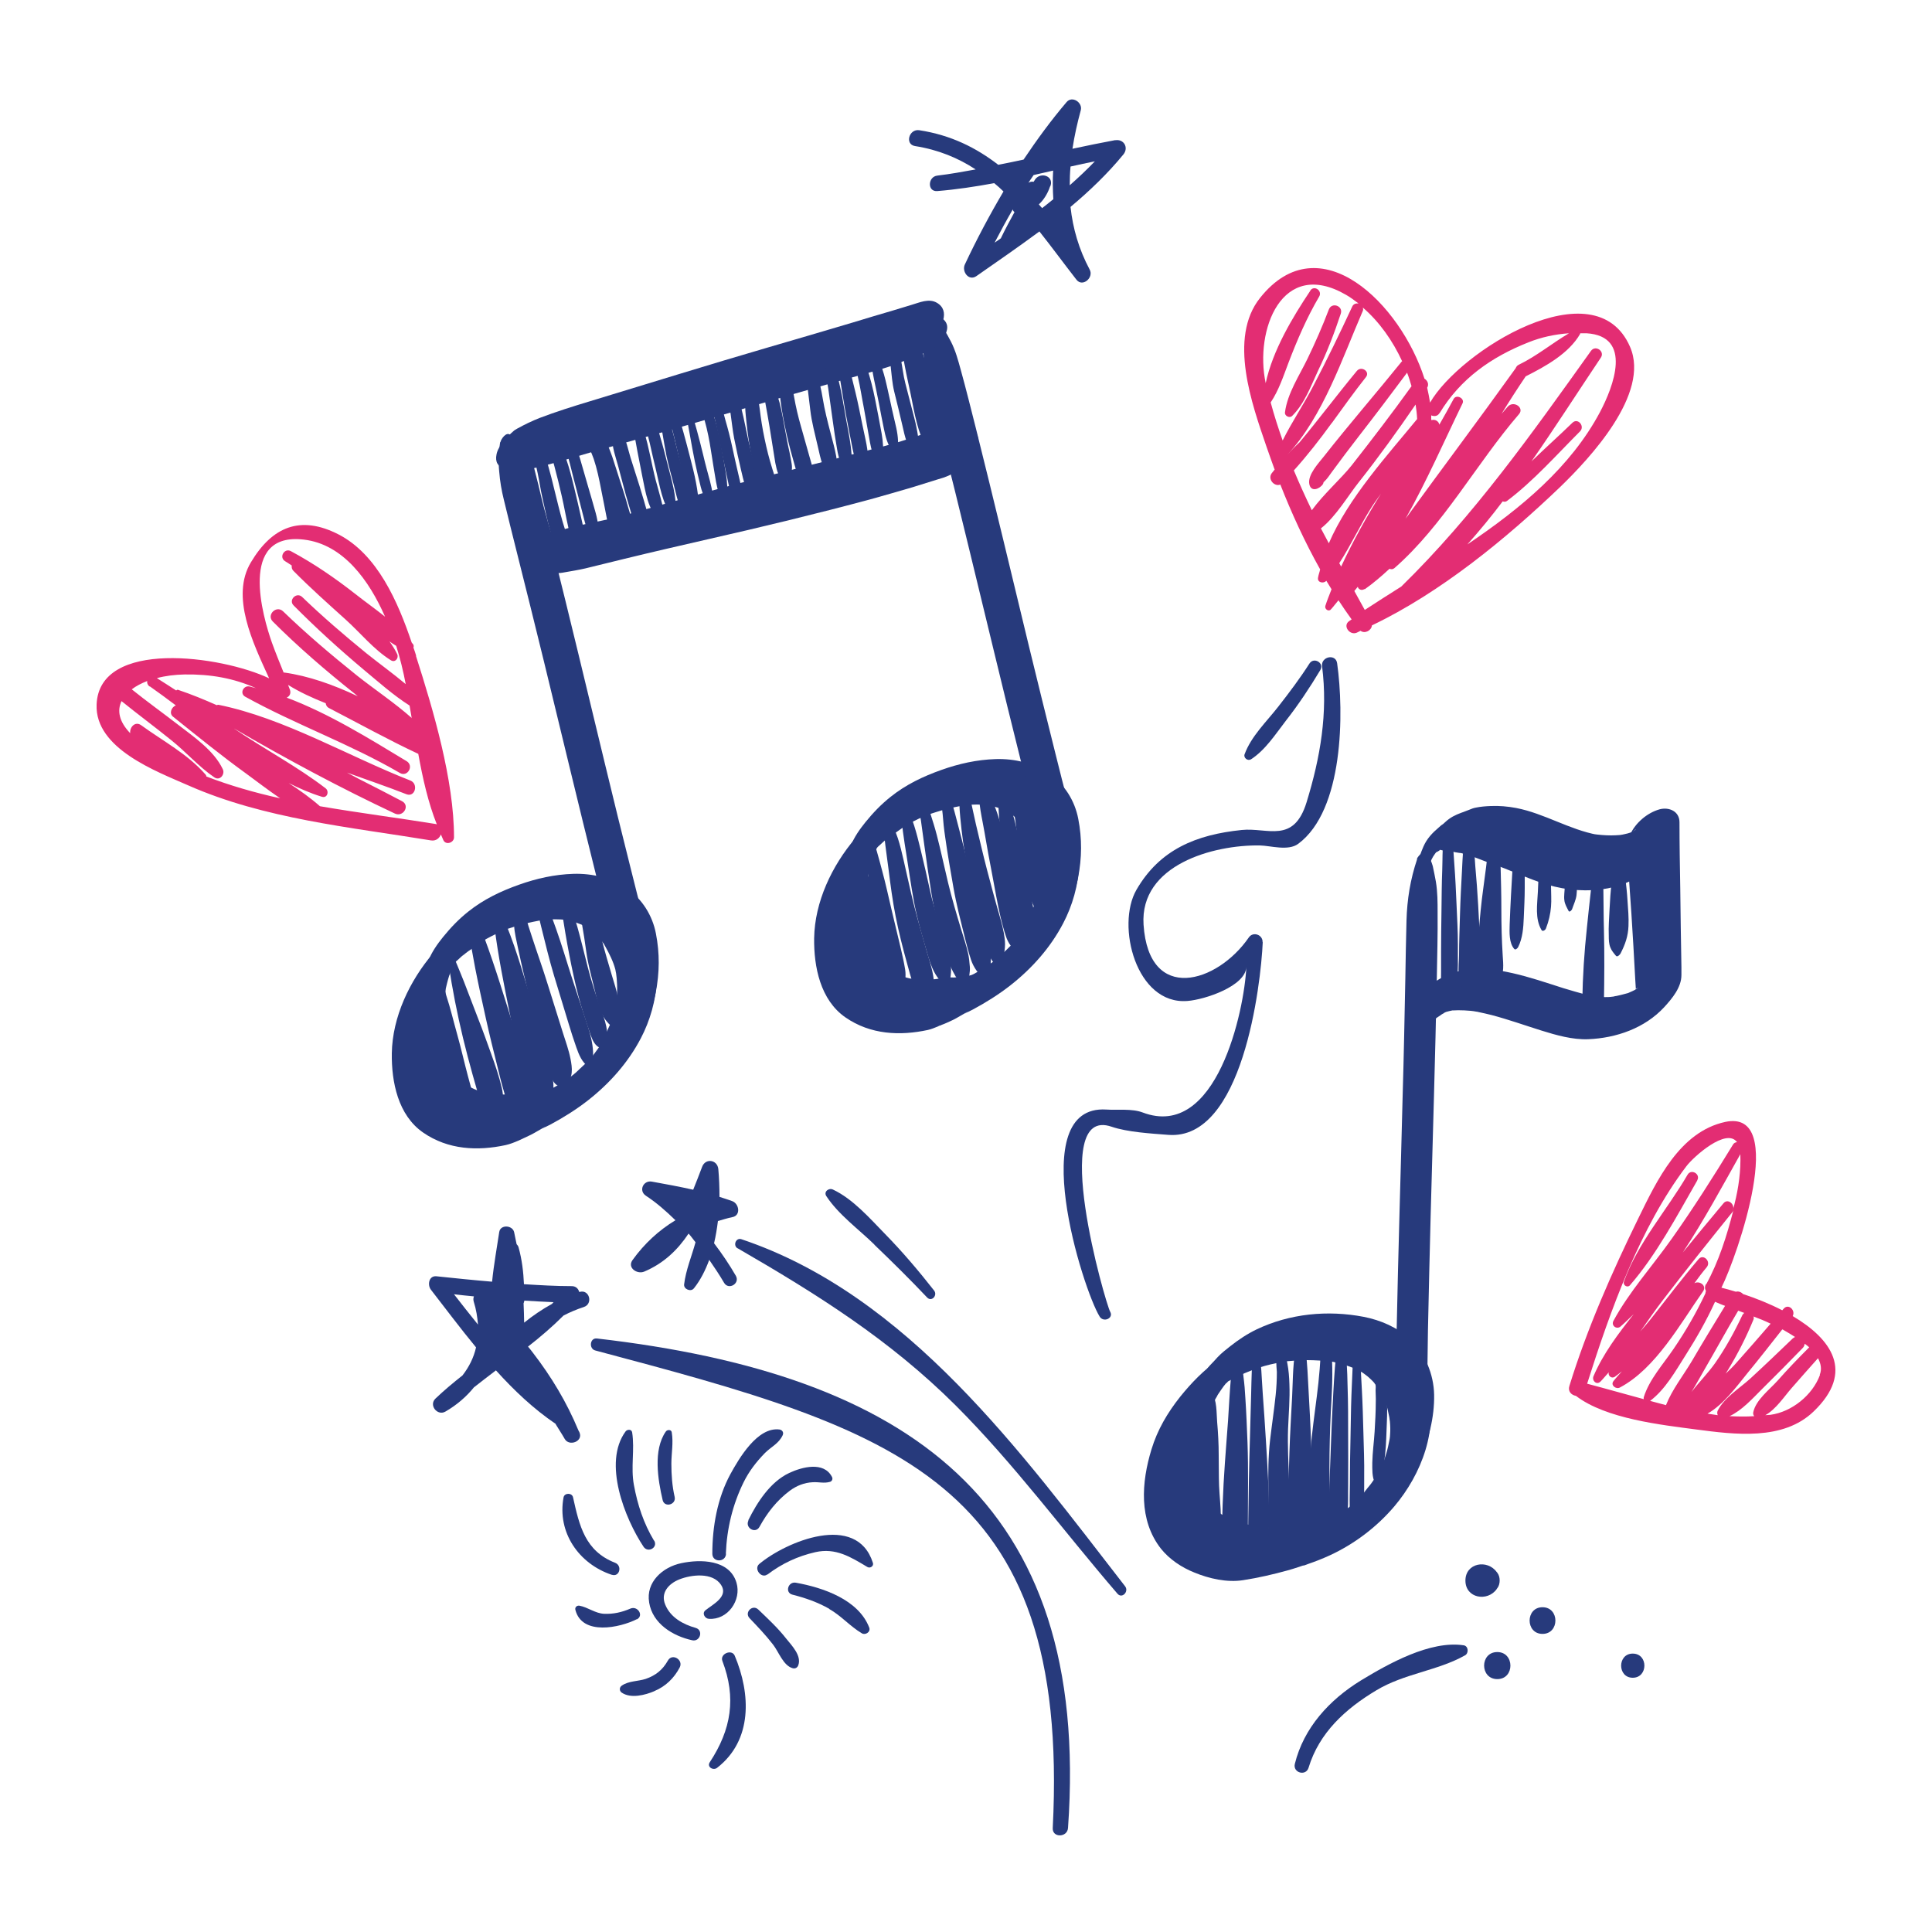 <?xml version="1.0" encoding="UTF-8"?>
<svg id="ICONS" xmlns="http://www.w3.org/2000/svg" viewBox="0 0 100 100">
  <defs>
    <style>
      .cls-1, .cls-2 {
        fill-rule: evenodd;
      }

      .cls-1, .cls-2, .cls-3 {
        stroke-width: 0px;
      }

      .cls-1, .cls-3 {
        fill: #273a7c;
      }

      .cls-2 {
        fill: #e32d73;
      }
    </style>
  </defs>
  <g>
    <path class="cls-3" d="m67.5,68.97c-.38.04-.77.02-1.14.08s-.74.15-1.1.27c-.79.25-1.51.59-2.19,1.06-.76.53-1.4,1.19-1.98,1.91-.66.83-1.18,1.71-1.49,2.73-.52,1.7-.67,3.66.49,5.14.44.55,1.07.97,1.72,1.23.77.32,1.7.53,2.53.4.78-.12,1.56-.3,2.32-.51.17-.05.35-.1.52-.16.05-.02.1-.03.15-.05l.12-.04c.16-.06.16-.06,0,0,.03.02.22-.07.26-.08.38-.13.76-.28,1.13-.45,1.27-.59,2.42-1.46,3.33-2.53,1.39-1.64,2.36-4.07,1.65-6.21-.3-.9-.83-1.71-1.63-2.25-1.02-.69-2.28-1.2-3.54-1.02-.21.03-.39.08-.58.17-.03.01-.31.14-.18.09-.12.05-.24.08-.36.13-.08.03-.39.31-.18.37.17.05.29.1.44.2.2.12.47.14.7.17.38.05.77.08,1.15.13.56.08,1.25.27,1.73.61.94.66,1.46,1.64,1.52,2.69.02.28,0,.56-.02.84,0,.07-.02.14-.02.21.02-.15-.01.07-.02.11-.03.16-.06.32-.1.47-.04.14-.08.29-.12.43-.01.05-.1.28-.03.09-.03.08-.06.16-.09.23-.06.14-.12.28-.19.42-.03.06-.07.13-.1.19-.03.05-.1.2,0-.01-.02.04-.05.08-.07.12-.18.29-.38.56-.6.83-.02.03-.04.05-.06.08-.13.16,0-.04.03-.04-.02,0-.13.15-.15.17-.12.13-.24.26-.37.38-.06.06-.12.12-.19.17-.01.01-.12.09-.12.1,0,0,.21-.17.08-.07-.15.12-.3.24-.45.35-.14.1-.29.2-.44.29-.21.14.17-.09-.06.03-.08.04-.16.09-.24.13-.19.1-.39.2-.59.28-.1.04-.22.07-.31.12.01,0,.22-.08.07-.03-.05.02-.11.04-.16.05-.22.07-.44.14-.66.19-.11.03-.23.04-.34.06-.02,0-.1,0-.12.02.14-.02.16-.02.06,0-.03,0-.06,0-.09,0-.23.02-.47.04-.7.04-.05,0-.1,0-.15-.01-.23-.01.16.03-.02,0-.1-.02-.2-.04-.3-.05-.04,0-.08-.01-.12-.02.15.03.19.03.11.02-.21-.05-.42-.1-.63-.16-.3-.09-.65-.09-.96-.15l.29.05c-.65-.11-1.27-.32-1.83-.67l.23.15c-.41-.27-.76-.61-1.03-1.02l.15.24c-.23-.38-.38-.8-.46-1.24l.05.29c-.06-.36-.07-.71-.05-1.07,0-.1.02-.2.03-.3,0,.02-.05.31-.01.1,0-.04.01-.08.02-.12.04-.22.09-.45.14-.67.1-.38.21-.76.33-1.12.05-.15.09-.29.13-.44.02-.08.05-.16.07-.24.1-.3-.09.22,0-.03.06-.15.13-.29.2-.43.04-.07.09-.14.12-.22,0,.01-.16.26-.06.1.03-.05.06-.09.09-.14.09-.13.18-.27.27-.39.05-.07.11-.13.16-.2.06-.07.11-.06-.06.07.03-.03.06-.07.09-.1.12-.13.24-.25.36-.37.06-.06.13-.12.19-.18.02-.02.05-.04.07-.06.08-.07-.13.11,0,0,.29-.23.58-.45.88-.65.32-.21.71-.4,1.08-.58.44-.2.85-.42,1.31-.56.06-.02.21-.22.08-.21Z"/>
    <path class="cls-3" d="m60.93,74.58c.17-.21.34-.42.51-.63s.3-.49.46-.72c.13-.2.28-.39.42-.57.03-.03.13-.17.03-.04.06-.08.13-.15.19-.23,0,0,.16-.19.07-.09-.07.09.08-.09.1-.11.15-.17.32-.33.49-.49.01-.01.1-.1.11-.1-.06-.03-.12.14-.02.04.14-.15-.17.09.01,0,.06-.03.11-.06.17-.09.14-.07.28-.15.41-.23-.31.18.03,0,.1-.04.19-.1.39-.19.58-.26.04-.02.08-.03.12-.05-.37.17-.03.01.03-.01.13-.05.26-.1.38-.15.3-.12-.24.08.07-.02.1-.03.2-.06.3-.09.38-.11.76-.17,1.14-.25-.35.07.02,0,.1,0,.09,0,.17-.02.26-.02.22-.02.45-.03.67-.03.45,0,.89.03,1.33.08.08.01.19-.02-.01,0,.04,0,.1.02.13.03.11.02.22.05.33.08.2.06.4.12.6.2s.38.18.56.28c-.17-.1,0,0,.07.06.11.08.21.16.3.25.15.14.28.29.4.45.03.04.05.08.08.11-.12-.17-.02-.04,0,0,.07.12.13.24.19.37.09.21.17.44.22.67.03.13.05.25.08.38.01.05.02.18,0-.02,0,.08.02.15.03.23.02.23.03.46.01.69,0,.07-.01.13-.02.2-.01.16.05-.24,0,.01-.03.13-.05.26-.08.39-.05.23-.12.46-.2.69-.08.26.1-.22-.01.03-.02.05-.04.1-.06.15-.05.12-.11.24-.17.36-.02.03-.2.32-.19.34-.02-.04.14-.22.04-.07-.04.05-.07.11-.1.16-.06.09-.13.18-.19.27-.04.05-.08.1-.11.14-.06.08-.03.04.1-.12-.05.06-.11.13-.16.19-.11.13-.2.26-.3.39,0,0-.08.12-.1.13l.09-.1s-.08.08-.12.12c-.08.08-.16.16-.25.23,0,0-.22.19-.08.07.13-.1-.1.08-.12.1-.21.17-.43.33-.66.47.03-.02.17-.1,0,0-.06.04-.12.07-.19.1-.14.07-.28.15-.42.21-.23.11-.46.21-.7.31-.16.07-.05.02-.02,0-.07.02-.13.05-.2.07-.15.05-.29.1-.44.14-.24.07-.49.13-.73.18-.31.06-.66.08-.96.21s-.61.39-.79.67c-.16.25-.16.59.07.79.25.22.75.09,1.05.03.26-.05.52-.1.77-.17.58-.15,1.15-.36,1.69-.6s1.08-.56,1.6-.89c.21-.13.42-.28.63-.43.1-.08.2-.15.3-.24.11-.09.22-.18.32-.27l.06-.06c.1-.08.09-.08-.04.03.06-.08.18-.14.25-.2.17-.14.34-.28.49-.44.22-.25.44-.5.63-.77.33-.47.62-.97.85-1.5.47-1.06.77-2.22.75-3.39-.02-1.06-.47-2.15-1.25-2.88-.66-.61-1.52-.98-2.39-1.15-1.87-.36-3.83-.17-5.55.65-.48.23-.93.53-1.35.86-.23.18-.46.36-.66.57-.07.08-.14.15-.21.23-.12.13-.29.28-.37.44.02-.03.14-.15.02-.04-.04.04-.08.09-.12.13-.07.08-.15.16-.22.24-.2.23-.39.46-.56.7-.31.44-.54.93-.72,1.44-.08.23-.17.46-.16.71.01.19.02.35.09.53.03.07.12,0,.15-.04h0Z"/>
    <path class="cls-3" d="m73.35,44.47c-.35,1.04-.52,2.08-.55,3.18-.03.99-.04,1.99-.06,2.98-.04,2.04-.08,4.08-.14,6.12-.1,4.04-.23,8.08-.31,12.13-.02,1.08-.04,2.17-.05,3.25,0,.52-.05,1.06,0,1.57.01.14.03.31.08.44.04.1.11.19.17.28.11.19.21.38.32.56s.38-.02.43-.16c.08-.22.17-.45.25-.67.1-.28.25-.56.3-.85.09-.5.07-1.01.08-1.51.01-.97.03-1.94.04-2.91.04-1.98.09-3.96.14-5.95.11-4.11.24-8.22.32-12.33.02-1.12.05-2.24.04-3.36,0-.54,0-1.07-.09-1.61-.05-.27-.1-.53-.16-.8-.06-.23-.17-.43-.27-.64-.14-.28-.49.11-.55.26h0Z"/>
    <path class="cls-3" d="m73.61,45.93c.11-.25.19-.48.26-.74.06-.24.12-.48.23-.71.05-.1.1-.19.17-.28-.02.02.11-.14.08-.11-.03.04-.04.03.03,0-.14.09.11-.06.11-.06.12-.09-.07-.02.07-.05-.07.01-.04,0,.02,0-.03,0-.18-.03-.07,0,.14.03.26.07.41.07.03,0,.14.01.16,0,.07-.04-.15-.05,0,0,.16.05.32.08.48.1.18.02-.02-.01-.04-.01.08,0,.16.03.23.05.48.12.93.33,1.39.49,1,.33,1.94.81,2.95,1.11s2.07.38,3.13.19c.69-.13,1.35-.42,1.94-.81.83-.54,1.38-1.34,1.71-2.25-.89.33-1.79.66-2.68.98.19,2.26.33,4.53.45,6.79.02.33.04.65.06.98l.14-.57c.2-.34.05-.1,0-.03l-.05.06c-.09.12-.06.08.09-.11-.05.03-.09.1-.13.14-.12.11-.18.06.08-.06-.06.03-.13.09-.18.13-.22.17.28-.14.03-.02-.14.07-.27.13-.41.19-.25.11.26-.07,0,0-.05.01-.1.03-.15.04-.15.04-.3.08-.45.11-.05,0-.1.02-.15.03-.05,0-.3.07-.04,0-.13.03-.27.03-.4.03-.17,0-.34-.01-.51-.03-.04,0-.11,0-.15-.02.16.08.15.03.05,0-.11-.02-.22-.05-.33-.07-.41-.1-.81-.22-1.21-.34-.88-.28-1.75-.58-2.64-.78s-1.87-.34-2.79-.1c-.65.16-1.28.5-1.74.99-.29.31-.6.71-.7,1.14-.04.16-.04.34.01.5.02.08.11.18.13.22v-.18c-.03.1-.05.2-.06.3-.08.47.52.15.62-.08.05-.11.1-.21.16-.32l-.24.28s0-.02.03-.03c.07-.01.27-.15.28-.16-.4.24.26-.16.2-.11.06-.05.12-.1.19-.15.06-.04.37-.24.14-.11-.26.16.23-.12.34-.21-.32.25-.15.09-.02.03.24-.12-.26.07,0,0,.11-.03.22-.06.33-.08.24-.05-.22,0,.04,0,.09,0,.17-.01.26-.01.22,0,.43.01.65.03.09.01.19.02.28.04.2.03-.2-.04,0,0,.04,0,.08.01.11.02.23.05.47.1.7.16.87.23,1.71.53,2.57.8.77.24,1.61.48,2.42.45,1.46-.06,2.93-.57,3.94-1.66.41-.45.89-1.02.89-1.66,0-.14,0-.28,0-.42-.03-1.36-.04-2.71-.06-4.07-.02-1.14-.04-2.28-.04-3.42,0-.57-.54-.8-1.03-.67-.64.18-1.25.7-1.52,1.3-.02.04-.04.08-.06.12-.08.14-.04.08.11-.18-.02.04-.05.07-.07.1-.11.13-.05.07.17-.2-.03.03-.06.06-.09.09-.13.12-.06.06.2-.17-.07.05-.14.1-.21.15.4-.31.23-.13.08-.06-.06.03-.12.05-.18.08-.22.1.39-.13.04-.02-.08.03-.17.05-.26.07s-.17.04-.26.05c-.34.06.23-.02,0,0-.15.01-.3.02-.45.02-.33,0-.67-.03-1-.08l.29.05c-1.47-.27-2.76-1.11-4.22-1.39-.43-.08-.87-.12-1.32-.1-.25.01-.51.03-.75.08-.13.02-.25.07-.37.12-.07.03-.14.05-.21.08-.13.05-.02.01.04-.01-.3.1-.6.21-.86.4-.13.09-.24.21-.36.31-.08.07.05-.05.05-.05-.08.05-.15.12-.22.18-.33.28-.61.57-.79.98-.29.66-.5,1.47-.41,2.19.03.2.28.02.32-.08h0Z"/>
    <path class="cls-3" d="m74.85,42.92c-.23.65-.17,1.44-.2,2.11-.03.71-.03,1.43-.04,2.14s-.02,1.38-.02,2.08c0,.35,0,.7,0,1.05,0,.17-.01.34.01.51.03.19.08.25.18.4.12.18.43-.13.47-.23.08-.18.15-.33.18-.52.03-.17.02-.35.03-.52,0-.35,0-.7,0-1.05,0-.69-.04-1.39-.07-2.08s-.06-1.35-.11-2.02c-.02-.34-.05-.68-.07-1.02-.02-.3-.02-.67-.17-.94-.05-.1-.17.04-.19.09h0Z"/>
    <path class="cls-3" d="m75.89,42.93c-.17.71-.18,1.44-.22,2.17s-.08,1.47-.1,2.2-.05,1.42-.05,2.14c0,.56-.18,1.52.41,1.85.1.05.24-.07.29-.14.22-.33.33-.67.38-1.06.05-.37.01-.75,0-1.12-.01-.71-.05-1.41-.09-2.12s-.09-1.35-.15-2.03-.04-1.36-.25-2c-.04-.12-.21.05-.22.11h0Z"/>
    <path class="cls-3" d="m77.19,42.77c-.11.31-.11.66-.14.99-.04.37-.09.75-.13,1.12-.09.74-.21,1.49-.28,2.23s-.14,1.43-.14,2.14c0,.36.01.72.04,1.07.01.18.04.35.09.52.08.23.16.31.39.35l-.18-.07c.35.26.62-.04.79-.35.23-.42.18-.85.15-1.31-.05-.79-.07-1.58-.07-2.37s-.02-1.52-.04-2.28c-.01-.39-.05-.78-.08-1.16-.03-.28-.03-.74-.2-.98-.06-.08-.19.05-.21.1h0Z"/>
    <path class="cls-3" d="m78.5,43.18c-.17.48-.17,1.05-.2,1.56s-.06,1.05-.09,1.57-.05,1.04-.07,1.55c-.01.39-.04.95.24,1.26.06.07.18-.05.2-.1.23-.46.27-1,.29-1.51s.05-1.03.05-1.55,0-1.02,0-1.53c0-.42.01-.99-.21-1.36-.06-.1-.19.04-.21.1h0Z"/>
    <path class="cls-3" d="m79.86,43.96c-.21.71-.23,1.46-.26,2.2-.03.65-.16,1.39.19,1.98.06.1.21-.01.23-.09.14-.36.23-.74.26-1.12.03-.35,0-.71,0-1.07,0-.66.04-1.39-.2-2.02-.05-.12-.21.05-.22.11h0Z"/>
    <path class="cls-3" d="m81.18,44.47c-.14.19-.14.47-.15.7-.02.24-.03.48-.04.73,0,.22-.05.47-.02.69.02.21.13.38.22.56.05.09.16-.04.18-.09.08-.24.2-.48.23-.73s.02-.49.01-.74c0-.23,0-.45-.03-.67-.01-.11-.02-.22-.06-.32-.03-.08-.06-.2-.16-.22-.07-.02-.15.04-.19.09h0Z"/>
    <path class="cls-3" d="m82.66,44.15c-.28,1.26-.38,2.56-.52,3.85s-.22,2.54-.24,3.81c0,.37-.18,1.44.4,1.49.23.02.42-.24.51-.42.16-.33.2-.66.21-1.02.02-1.23.03-2.48,0-3.71-.04-1.35.01-2.73-.14-4.07-.02-.13-.19,0-.21.08h0Z"/>
    <path class="cls-3" d="m83.63,44.28c-.18.92-.28,1.85-.32,2.79-.02.45-.06.9-.04,1.35,0,.21,0,.44.09.64.06.15.17.28.28.41.07.09.21-.06.24-.12.24-.47.39-.89.41-1.42.02-.43-.02-.87-.05-1.31-.05-.83-.17-1.66-.36-2.46-.03-.13-.23.06-.25.12h0Z"/>
    <path class="cls-3" d="m62.45,72.17c-.22.51-.27,1.08-.37,1.62s-.2,1.1-.29,1.66c-.17,1.11-.26,2.25-.17,3.38.04.5.17,1.28.86,1.12.23-.05.37-.26.47-.43.19-.31.24-.66.24-1.01,0-.53-.07-1.08-.09-1.61s-.01-1.06-.02-1.58c0-.57-.03-1.14-.08-1.71-.04-.48,0-1.14-.29-1.54-.07-.09-.22.07-.25.12h0Z"/>
    <path class="cls-3" d="m63.87,70.34c-.13.3-.14.67-.16,1-.03.37-.06.74-.08,1.11-.04.73-.09,1.46-.15,2.19-.11,1.44-.21,2.88-.22,4.33,0,.39-.19,1.78.45,1.79.41.01.65-.43.76-.76.13-.37.12-.75.12-1.14,0-1.4.03-2.81-.02-4.21-.03-.76-.06-1.52-.11-2.28-.02-.38-.05-.75-.1-1.13-.04-.3-.04-.79-.24-1.02-.07-.08-.21.05-.24.12h0Z"/>
    <path class="cls-3" d="m64.89,69.88c-.11.73-.11,1.49-.13,2.23s-.04,1.48-.06,2.21c-.05,1.48-.07,2.96-.09,4.45,0,.35-.02.71.02,1.05.02.23.13.66.42.65.21,0,.38-.27.44-.46.07-.19.13-.37.16-.57.03-.22.03-.44.04-.66,0-1.42-.08-2.85-.17-4.27-.05-.79-.1-1.58-.16-2.37s-.06-1.61-.23-2.38c-.03-.12-.23.05-.24.11h0Z"/>
    <path class="cls-3" d="m66.05,69.92c.03.18,0,.4.01.59,0,.17.02.33.03.5,0,.4-.02.79-.06,1.18-.08.78-.2,1.56-.29,2.34-.1.86-.1,1.73-.09,2.6,0,.53,0,1.06,0,1.59,0,.38-.06,1.12.38,1.27.16.06.33-.09.41-.2.35-.46.36-1.06.34-1.62-.02-.52-.04-1.05-.06-1.57-.03-.88-.08-1.76-.05-2.64.03-.77.1-1.55.07-2.32-.01-.36-.04-.73-.11-1.09-.03-.16-.06-.31-.13-.46s-.17-.23-.25-.35c-.06-.1-.22.1-.2.17h0Z"/>
    <path class="cls-3" d="m67.34,69.57s.02-.05.04-.06l-.23-.04c-.25.9-.22,1.9-.27,2.83s-.11,1.92-.14,2.89-.06,1.87-.06,2.8v1.39c-.01.23,0,.45.03.67.04.24.17.34.39.42.15.06.33-.09.41-.2.17-.23.34-.46.38-.76.03-.23.05-.46.04-.69v-1.38c-.01-.93-.04-1.86-.07-2.79s-.08-1.8-.13-2.7c-.03-.45-.04-.9-.08-1.35s-.04-.87-.19-1.27c-.05-.12-.22,0-.26.06-.05.08-.07.15-.08.24,0,.15.2,0,.23-.06h0Z"/>
    <path class="cls-3" d="m68.39,68.78c-.05.46-.02.92-.04,1.38s-.06.95-.11,1.42c-.1.92-.24,1.84-.34,2.77s-.15,1.87-.16,2.81c0,.51-.01,1.03,0,1.54,0,.23.02.48.07.71.06.25.13.37.39.43.09.02.17-.05.23-.11.21-.25.32-.48.38-.8.04-.25.05-.51.05-.77,0-.51-.03-1.02-.04-1.52-.02-.93,0-1.87.03-2.8s.11-1.8.11-2.7c0-.45-.01-.9-.06-1.34-.04-.39-.08-.82-.27-1.17-.07-.13-.24.07-.25.15h0Z"/>
    <path class="cls-3" d="m69.25,69.53c-.15.85-.19,1.71-.24,2.58s-.09,1.75-.12,2.63-.07,1.76-.09,2.64c0,.42-.03.84-.01,1.26s.06.75.35,1.04c.08.08.22-.06.26-.13.23-.45.33-.88.36-1.39.03-.42.01-.84.02-1.26.01-.87,0-1.73,0-2.6s0-1.7-.03-2.56c-.02-.79-.03-1.59-.2-2.37-.04-.16-.3.07-.31.15h0Z"/>
    <path class="cls-3" d="m70.14,69.99c-.14.31-.12.71-.14,1.04-.02.39-.03.79-.05,1.18-.03.76-.03,1.53-.05,2.29s-.03,1.52-.03,2.28c0,.38-.02.77-.01,1.15,0,.32.04.61.25.86.06.07.18-.05.2-.1.36-.71.29-1.5.3-2.27s-.02-1.5-.04-2.25-.04-1.49-.08-2.23c-.02-.38-.04-.75-.06-1.13-.01-.27.02-.69-.14-.91-.04-.06-.14.04-.15.07h0Z"/>
    <path class="cls-3" d="m71.17,71.62c.06.09.03.24.03.35,0,.2.02.39.01.59,0,.51-.03,1.03-.06,1.54s-.11,1.07-.12,1.61c0,.31-.02.76.14,1.04.06.1.2-.01.22-.08.35-.93.35-1.98.39-2.96.02-.52.04-1.04-.02-1.55-.04-.3-.08-.62-.39-.74-.08-.03-.27.12-.21.21h0Z"/>
  </g>
  <g>
    <path class="cls-3" d="m26.45,46.71c-.38.15-.78.24-1.14.42s-.71.37-1.05.59c-.7.45-1.31.99-1.85,1.63-1.21,1.42-2.1,3.29-2.13,5.17-.02,1.48.32,3.2,1.62,4.1s2.83.96,4.27.65c.44-.1.89-.34,1.3-.53.24-.12.47-.27.71-.4.18-.1-.1.07-.1.07.02,0,.09-.05.12-.06.1-.05.2-.1.3-.15.67-.36,1.34-.78,1.94-1.25,1.12-.88,2.07-1.95,2.73-3.21.95-1.81,1.24-4.27.06-6.04-.52-.77-1.24-1.37-2.13-1.67-1.14-.38-2.51-.49-3.66-.03-.39.16-.7.43-1.05.67-.08.05-.25.34-.04.33.08,0,.18-.01.26,0,.09.02.17.06.26.07.23.03.48-.04.72-.07.2-.03.4-.07.59-.11.22-.03.34-.05.54-.07.68-.06,1.27-.04,1.9.23.51.21.92.51,1.3.95.18.21.28.39.41.66s.21.54.27.83c.02.07.03.14.04.21-.02-.1.01.08.01.11.02.15.04.3.05.45.02.31.02.63-.01.94,0,.04,0,.08-.01.11,0,.09.02-.14,0,0-.01.08-.02.15-.04.23-.03.17-.07.34-.12.51-.02.07-.04.14-.07.21-.01.04-.03.08-.04.12,0,.01-.06.17-.02.05s-.01.03-.02.05c-.02.04-.03.08-.05.12-.03.09-.07.17-.11.25-.07.15-.14.31-.22.46-.04.08-.08.15-.12.23-.02.05-.05.09-.08.14-.08.15.11-.18.01-.02-.2.31-.41.62-.65.91-.04.05-.13.13.07-.08-.03.03-.06.07-.09.1-.06.07-.12.14-.19.2-.14.14-.28.28-.42.41-.04.04-.09.07-.13.11,0,0,.22-.18.08-.07-.07.06-.15.12-.22.18-.17.13-.35.26-.53.37-.08.05-.43.23-.12.08-.1.05-.19.11-.29.16-.21.11-.43.19-.64.28-.2.08.19-.06.05-.02-.07.02-.14.05-.2.07-.09.03-.28.04-.35.1,0,0,.26-.03.1-.01-.11.01-.22.02-.33.04.21-.03.22-.03.03,0-.46.06.22-.02-.02,0-.05,0-.11.01-.16.02-.32.03-.62,0-.93.06-.11.02-.22.04-.33.06-.16.03.35-.04.12-.02-.06,0-.12.01-.18.02-.45.04-.91.03-1.36-.05l.29.05c-.45-.08-.88-.24-1.27-.48l.23.15c-.37-.24-.68-.56-.92-.94l.15.23c-.28-.45-.44-.94-.53-1.45l.05.29c-.11-.66-.09-1.33-.07-2,0-.3.01-.6.02-.9,0-.06,0-.12,0-.19,0-.05,0-.28,0-.11.01.16,0-.03.02-.09.02-.08.04-.17.06-.25.03-.13.07-.26.11-.39.02-.05.06-.13.06-.18,0,0-.08.19-.03.09.02-.04.03-.08.05-.12.1-.25.22-.54.38-.77-.09.12-.04.07.02-.02.04-.06.08-.13.13-.19.09-.13.18-.25.28-.37.02-.02.13-.17.08-.1s.12-.14.13-.15c.01-.01.2-.23.12-.14.05-.06.11-.12.17-.18.24-.25.5-.48.77-.69.34-.27.64-.55,1.01-.77.09-.05.16-.25,0-.18Z"/>
    <path class="cls-3" d="m21.65,53.49c.49-.93.77-1.94,1.27-2.86.03-.06.06-.11.1-.17.07-.13-.11.16.03-.04.06-.09.11-.17.17-.26.09-.14,0-.02-.02.01.03-.04.07-.07.1-.11.1-.1.2-.19.29-.28.15-.14-.36.31.02-.02.08-.07.15-.13.22-.2s.15-.13.22-.19c-.3.28-.03.03.05-.03.09-.07.18-.14.28-.2.16-.11.32-.23.48-.34.08-.06.17-.11.26-.17.04-.02.08-.05.12-.07.12-.08-.32.18-.07.04.35-.19.71-.37,1.09-.52.05-.02.11-.04.17-.06-.02,0-.3.1-.1.04.09-.03.18-.06.28-.09.22-.07.45-.14.68-.19.21-.05.41-.09.62-.13.06-.01.12-.02.18-.03.15-.02-.21.02-.06,0,.12-.01.24-.02.37-.03.21-.01.41-.01.62,0,.11,0,.21.02.32.03.08,0,.19-.02,0,0,.06,0,.15.03.21.05.18.05.36.11.53.18.11.05.21.1.32.16.04.02.14.1-.02-.01.06.04.12.08.18.13.17.13.32.27.46.43.07.08.14.17.21.26.03.04.06.08.08.12-.09-.13-.02-.02.02.05.21.38.41.77.52,1.19.02.07.05.32.03.13.01.11.03.22.04.33.02.24.03.47.02.71,0,.1,0,.2-.02.3,0,.05,0,.1-.01.15.02-.22,0-.05,0,0-.04.23-.09.46-.15.69-.03.09-.05.19-.08.28,0,.03-.1.23-.02.07.07-.14,0,0-.01.03-.09.21-.2.42-.29.63-.04.1-.07.19-.11.29,0,.01-.09.25-.03.09.05-.13-.01.02-.04.06-.14.22-.29.43-.45.64-.07.09-.13.18-.21.26.17-.18.03-.04-.01,0-.05.05-.1.1-.15.15-.08.08-.16.16-.24.23-.04.04-.08.08-.12.11-.03.03-.22.23-.04.04-.34.35-.81.62-1.22.88.19-.12-.12.07-.18.1-.11.06-.22.12-.33.17-.22.11-.46.2-.68.32-.36.19-.78.58-.88,1.01-.12.5.4.63.76.53.51-.14,1.02-.43,1.47-.7.48-.28.95-.59,1.39-.94.9-.73,1.68-1.57,2.36-2.51.33-.45.63-.88.84-1.39.19-.47.35-.96.45-1.46.2-1.04.21-2.03.01-3.06-.18-.94-.72-1.8-1.51-2.34s-1.78-.78-2.76-.75-1.91.24-2.81.56c-.96.34-1.84.76-2.64,1.4-.49.39-.9.82-1.29,1.3-.3.37-.59.78-.76,1.22-.06.15.01.02.02,0-.04.1-.12.2-.17.29s-.11.19-.16.29c-.1.2-.2.41-.28.62-.19.49-.29.98-.34,1.5-.04.45.02.83.31,1.18.05.05.13-.04.15-.07h0Z"/>
    <path class="cls-3" d="m48.31,40.75c-.38.15-.78.24-1.14.42s-.71.37-1.05.59c-.7.45-1.31.99-1.85,1.63-1.21,1.42-2.1,3.29-2.13,5.17-.02,1.48.32,3.2,1.62,4.1s2.83.96,4.27.65c.18-.04.36-.12.54-.19.04-.02.08-.03.12-.05h.03c-.27.07-.28.08-.04,0,.22-.08.44-.18.65-.28.24-.12.47-.27.71-.4.18-.1-.1.07-.1.07.02,0,.09-.05.12-.06.1-.05.2-.1.3-.15.67-.36,1.34-.78,1.94-1.25,1.12-.88,2.07-1.95,2.73-3.21.95-1.81,1.24-4.27.06-6.04-.52-.77-1.24-1.37-2.12-1.67-1.14-.38-2.51-.49-3.66-.03-.39.16-.7.43-1.05.67-.08.05-.25.34-.04.33.16,0,.27.02.42.06.22.06.48,0,.7-.03.18-.03.36-.06.54-.09.23-.04.35-.06.55-.08.05,0,.28-.03.42-.04.17,0,.33,0,.5,0,.3,0,.54.04.83.13.97.31,1.74.96,2.1,1.9.09.24.17.49.22.74,0,.03.01.07.02.11.02.08-.02-.11,0,.02,0,.06.02.11.03.17.02.14.04.29.04.43.02.28.01.55-.01.83,0,.07-.01.14-.02.21.02-.15,0,.06-.02.1-.02.15-.05.29-.08.44s-.08.28-.13.42c-.01.04-.12.31-.03.1-.03.08-.06.15-.09.23-.12.29-.26.57-.4.85-.04.07-.08.14-.11.2-.08.14.04-.07.04-.07,0,0-.06.1-.07.11-.09.14-.18.28-.28.41s-.19.26-.29.38c-.18.22.15-.16-.04.05-.06.07-.12.14-.19.2-.13.14-.26.26-.4.39-.03.03-.07.06-.11.09-.17.16.13-.1.04-.03-.08.06-.16.13-.25.2-.15.12-.31.23-.48.34-.09.06-.19.12-.28.18-.12.08.24-.14.05-.03-.05.03-.11.06-.16.09-.18.1-.36.18-.55.25-.05.02-.1.04-.14.06-.16.06-.03,0,.05-.02-.11.03-.21.07-.32.11-.09.03-.45.1-.11.05-.04,0-.07,0-.11.01-.91.11.53-.06-.39.05.37-.04.04,0-.05,0-.2.02-.39.03-.59.06h.59c-.4-.07-.71-.04-1.11.03-.05,0-.1.02-.15.02-.22.03.08,0,.12-.02-.08.04-.24.02-.33.03-.41.02-.81,0-1.21-.06l.29.05c-.45-.08-.88-.24-1.27-.48l.23.15c-.37-.24-.68-.56-.92-.94l.15.23c-.28-.45-.44-.94-.54-1.45l.05.29c-.11-.66-.09-1.33-.07-2,0-.3.01-.6.02-.9,0-.06,0-.12,0-.19,0-.05,0-.28,0-.11.01.16,0-.03.02-.09.02-.08.04-.17.06-.25.03-.13.07-.26.11-.39.02-.05.06-.13.06-.18,0,0-.08.19-.03.09.02-.04.03-.08.05-.12.1-.25.22-.54.38-.77-.09.12-.04.07.02-.02.04-.06.08-.13.13-.19.09-.13.18-.25.28-.37.02-.02.13-.17.08-.1s.12-.14.13-.15c.01-.01.2-.23.12-.14.05-.06.11-.12.17-.18.24-.25.5-.48.77-.69.34-.27.64-.55,1.01-.77.09-.05.16-.25,0-.18Z"/>
    <path class="cls-3" d="m43.5,47.54c.49-.92.77-1.94,1.27-2.86.03-.06.06-.11.1-.17.07-.13-.11.16.03-.04.06-.08.11-.17.17-.26.09-.14,0-.02-.02.01.03-.04.07-.07.1-.11.1-.1.2-.19.29-.28.15-.14-.36.31.02-.02.08-.07.15-.13.22-.2s.15-.13.22-.19c-.3.28-.03.03.05-.03.09-.07.18-.14.28-.2.16-.11.32-.23.48-.34.08-.06.17-.11.26-.17.04-.02.08-.05.12-.07.12-.08-.32.18-.07.04.35-.19.71-.37,1.09-.51.05-.02.11-.04.17-.06-.02,0-.3.1-.1.04.09-.03.18-.06.28-.09.22-.07.45-.14.68-.19.21-.05.41-.09.62-.13.06-.01.12-.02.18-.03.15-.02-.21.02-.06,0,.12-.01.24-.02.37-.03.21-.01.41-.01.62,0,.11,0,.21.02.32.03.08.01.2-.02,0,0,.06,0,.15.03.21.05.18.05.36.11.53.18.11.05.21.1.32.16.04.02.14.1-.02-.01.06.04.12.08.18.13.17.13.32.27.46.43.07.08.14.17.21.26.03.04.06.08.08.12-.09-.13-.02-.02.02.05.21.38.41.77.52,1.19.02.07.05.32.03.13.01.11.03.22.04.33.02.24.03.47.02.71,0,.1,0,.2-.02.3,0,.05,0,.1-.01.15.02-.22,0-.05,0,0-.04.23-.09.46-.15.69-.03.09-.05.19-.08.28,0,.03-.1.23-.02.07.07-.14,0,0-.01.03-.09.21-.2.42-.29.63-.04.1-.07.19-.11.29,0,.01-.09.25-.03.09.05-.13-.01.02-.04.06-.14.22-.29.43-.45.64-.07.09-.13.18-.21.26.17-.19.03-.04-.01,0-.05.05-.1.1-.15.15-.08.08-.16.16-.24.23-.04.04-.08.08-.12.11-.03.03-.22.23-.04.04-.34.35-.81.62-1.22.88.19-.12-.12.07-.18.1-.11.06-.22.12-.33.17-.22.11-.45.2-.67.32-.36.19-.78.58-.88,1.01-.12.5.4.63.76.53.51-.14,1.02-.43,1.47-.7.48-.28.95-.59,1.39-.94.9-.73,1.68-1.57,2.36-2.51.33-.45.63-.88.84-1.39.19-.47.35-.96.45-1.46.2-1.04.21-2.03.01-3.06-.18-.94-.72-1.8-1.51-2.34s-1.78-.78-2.76-.75-1.91.24-2.81.56c-.96.34-1.84.76-2.64,1.4-.49.39-.9.82-1.29,1.3-.3.37-.59.78-.76,1.22-.06.15.01.02.02,0-.04.1-.12.2-.17.29s-.11.19-.16.29c-.1.2-.2.41-.28.62-.19.49-.29.98-.34,1.5-.04.44.02.83.31,1.17.05.05.13-.04.15-.07h0Z"/>
    <path class="cls-3" d="m25.89,22.87c-.03.25-.08.5-.08.75,0,.27,0,.53.03.8.04.5.12.97.24,1.45.22.92.45,1.83.68,2.75.47,1.86.93,3.73,1.39,5.6.91,3.73,1.8,7.47,2.73,11.19.25.99.5,1.98.76,2.97.12.47.21.98.4,1.43.05.11.11.26.19.36.07.07.18.13.24.2.17.16.34.31.51.46.15.13.4-.11.42-.26.04-.22.07-.44.11-.66.04-.28.13-.57.12-.85-.03-.48-.18-.95-.3-1.41-.23-.88-.45-1.76-.67-2.64-.46-1.83-.91-3.65-1.35-5.48-.91-3.77-1.81-7.53-2.75-11.29-.26-1.04-.52-2.08-.81-3.11-.14-.49-.27-.97-.5-1.43-.11-.21-.22-.41-.34-.61-.13-.22-.3-.39-.49-.57-.2-.21-.5.21-.52.38h0Z"/>
    <path class="cls-3" d="m47.86,16.88c-.03.25-.08.5-.08.74,0,.27,0,.53.03.8.04.51.13,1,.25,1.5.22.92.45,1.83.68,2.74.47,1.86.93,3.72,1.38,5.58.91,3.72,1.79,7.44,2.72,11.15.25,1,.51,2,.77,3,.12.47.21.97.4,1.42.05.12.11.26.19.35.07.07.17.13.24.19.16.16.34.31.51.46.15.13.4-.11.42-.26.04-.22.07-.44.11-.66.04-.28.13-.57.12-.84-.02-.48-.18-.95-.3-1.41-.23-.87-.45-1.75-.67-2.63-.46-1.83-.91-3.67-1.36-5.51-.91-3.77-1.81-7.54-2.75-11.3-.26-1.02-.51-2.04-.79-3.05-.14-.51-.27-1-.51-1.47-.11-.21-.22-.41-.34-.61-.13-.22-.3-.39-.48-.57-.2-.21-.5.21-.52.38h0Z"/>
    <path class="cls-3" d="m27.78,29.41c.04.13.3.24.23.11.05.1.14.18.26.17.33-.02.64,0,.97-.07.35-.06.71-.12,1.06-.2.68-.17,1.36-.33,2.04-.5,1.43-.35,2.87-.68,4.31-1.01,2.82-.64,5.63-1.32,8.42-2.07.72-.2,1.44-.41,2.16-.62.36-.11.71-.22,1.06-.33.17-.05.34-.11.52-.16.48-.16.87-.41,1.24-.78.44-.44.94-1.37.21-1.78-.41-.24-.9-.01-1.31.11-.33.1-.66.2-.99.3-.68.2-1.36.4-2.04.6-1.47.44-2.95.87-4.42,1.3-3.09.9-6.15,1.86-9.23,2.79-.86.26-1.72.53-2.56.85-.41.16-.8.35-1.18.56-.07.04-.14.08-.2.14-.03.02-.25.22-.15.16s-.04,0-.05.01c-.07.04-.13.08-.19.14-.05.06-.18.19-.16.28h0Z"/>
    <path class="cls-3" d="m26.01,22.91c.04.13.3.25.23.11.05.1.14.18.26.17.33-.02.64,0,.97-.07.35-.06.71-.12,1.06-.2.68-.17,1.36-.33,2.04-.5,1.43-.35,2.87-.68,4.31-1.01,2.82-.64,5.63-1.32,8.42-2.07.72-.2,1.44-.41,2.16-.62.36-.11.71-.22,1.06-.33.17-.05.34-.11.52-.16.48-.16.87-.41,1.24-.78.44-.44.94-1.36.21-1.78-.41-.24-.9-.01-1.31.11-.33.1-.66.2-.99.3-.68.2-1.36.4-2.04.61-1.47.44-2.95.87-4.42,1.3-3.09.9-6.16,1.86-9.23,2.79-.86.26-1.72.53-2.56.85-.41.16-.8.35-1.18.56-.07.04-.14.08-.2.14-.03.02-.25.22-.15.16s-.04,0-.05.01c-.07.04-.13.08-.19.14-.05.06-.18.19-.16.28h0Z"/>
    <path class="cls-3" d="m26.17,24.24c-.2-.03.19.04.24.05s.12,0,.17,0l.27-.03c-.28-.04-.35-.02-.21.05.17.1.45.03.62,0,.37-.07.73-.16,1.1-.26.71-.19,1.42-.4,2.13-.61,1.43-.41,2.87-.8,4.3-1.21,2.84-.81,5.66-1.67,8.5-2.47.8-.22,1.6-.44,2.4-.68.49-.14.95-.32,1.41-.54.03-.01.19-.1.02-.03.13-.06.28-.09.41-.13.33-.1.6-.23.87-.44.33-.25.88-.9.5-1.34-.27-.31-.64-.24-1-.22-.41.02-.8-.01-1.2.08-.7.17-1.39.4-2.08.59-1.39.38-2.78.78-4.17,1.19-2.79.81-5.57,1.61-8.37,2.38-.78.22-1.56.44-2.33.66-.4.11-.81.22-1.21.34-.2.06-.41.12-.61.18-.5.15-.82.4-1.2.73l.58-.42c.28-.13-.27.11-.35.15-.07.03-.6.34-.35.2-.39.22-.82.59-.91,1.06-.08.38.06.66.46.72h0Z"/>
    <path class="cls-3" d="m27.69,29.45c.49-.01.95-.16,1.43-.26.06-.01.26-.04-.04,0,.11-.01.22-.03.33-.04.18-.03.37-.06.55-.1.39-.08.77-.17,1.16-.27,1.46-.37,2.91-.82,4.36-1.23,3.05-.86,6.14-1.55,9.18-2.42,1.55-.44,3.06-1.02,4.61-1.45.5-.14,1.04-.61,1.14-1.14.09-.46-.19-.82-.68-.68-1.38.38-2.72.91-4.1,1.27-1.5.39-3,.77-4.5,1.15-1.52.38-3.04.77-4.56,1.19s-2.99.86-4.49,1.26c-1.31.35-2.7.49-3.95,1.03-.37.16-.78.59-.86,1.01-.06.32.05.69.44.68h0Z"/>
    <path class="cls-3" d="m27.02,23.17c-.09.5,0,1.01.05,1.51.06.54.15,1.07.25,1.61s.2,1.02.35,1.52c.07.23.14.45.22.67s.14.47.33.63c.23.2.61-.21.61-.44,0-.46-.26-.93-.39-1.37-.14-.49-.28-.98-.4-1.48s-.23-.98-.36-1.46c-.12-.44-.18-.95-.46-1.32-.06-.08-.19.07-.2.12h0Z"/>
    <path class="cls-3" d="m27.69,23.52c-.02.33.07.64.14.97.09.43.15.87.25,1.3.12.54.23,1.08.38,1.62.09.32.18.64.27.96.05.18.09.35.19.51.08.15.2.22.32.34.08.07.22-.06.23-.14.03-.19.07-.37.07-.56,0-.18-.05-.35-.11-.52-.1-.33-.21-.66-.31-1-.16-.55-.29-1.11-.43-1.67-.1-.43-.21-.85-.33-1.27-.07-.23-.18-.7-.5-.69-.08,0-.16.08-.16.16h0Z"/>
    <path class="cls-3" d="m28.34,22.68c.05.48.23.96.35,1.43.14.52.27,1.05.39,1.58s.21,1.05.33,1.58c.06.24.1.5.18.74s.2.39.42.49c.07.03.14-.06.16-.11.18-.54.04-1.02-.08-1.55s-.24-1.07-.37-1.6-.25-1.01-.42-1.5c-.15-.43-.33-.95-.67-1.26-.1-.09-.3.1-.29.21h0Z"/>
    <path class="cls-3" d="m29.39,22.84c-.16.33.03.83.11,1.17.11.47.24.94.36,1.41s.25.96.37,1.44c.06.24.13.49.23.72.08.19.21.36.32.54.07.1.23-.1.23-.16,0-.49-.05-.94-.18-1.42s-.28-.97-.42-1.46c-.13-.45-.26-.9-.39-1.35-.06-.2-.13-.39-.19-.59-.05-.14-.11-.36-.27-.39-.07-.01-.13.04-.16.09h0Z"/>
    <path class="cls-3" d="m30.34,22.8c0,.13.1.28.16.4.09.18.16.36.23.55.17.51.28,1.04.38,1.56s.22,1.09.32,1.63c.07.39.16.82.45,1.11.08.08.2-.08.21-.15.06-.48,0-.93-.1-1.4-.11-.56-.22-1.13-.36-1.68-.13-.51-.27-1.02-.48-1.5-.11-.25-.3-.77-.65-.71-.07.01-.15.1-.15.18h0Z"/>
    <path class="cls-3" d="m31.06,22.75c-.12.38.04.88.13,1.25.11.44.23.88.35,1.31s.23.89.37,1.32c.07.21.11.44.22.64.09.16.22.31.33.45.06.08.18-.08.18-.13.01-.24.04-.49.02-.73-.02-.22-.1-.44-.16-.65-.12-.44-.26-.87-.4-1.3s-.27-.85-.41-1.27c-.07-.2-.15-.4-.23-.6-.06-.16-.11-.31-.28-.39-.05-.03-.11.05-.13.09h0Z"/>
    <path class="cls-3" d="m32.04,22.79c.01-.11.07-.22.09-.33l-.43.16c-.04.5.17,1.04.3,1.52s.26,1,.4,1.5.29.97.43,1.46c.06.22.12.45.23.66s.26.38.4.56c.07.1.22-.1.23-.16.01-.29.04-.59,0-.88-.03-.23-.09-.44-.16-.67-.14-.49-.28-.98-.43-1.46s-.31-.97-.46-1.45c-.14-.44-.22-1.01-.52-1.36-.14-.16-.51.2-.37.37.06.07.05.15.08.23.05.13.22-.07.23-.14h0Z"/>
    <path class="cls-3" d="m32.78,22.06c-.01.21.06.42.09.63.04.22.08.44.12.66.09.43.16.85.25,1.28s.16.86.29,1.27c.06.2.15.41.25.59.1.17.25.3.4.42.06.05.18-.06.17-.13-.02-.22-.02-.44-.07-.66s-.11-.44-.17-.65c-.12-.41-.23-.83-.32-1.25s-.18-.84-.28-1.26c-.05-.21-.11-.42-.18-.62-.06-.18-.11-.39-.25-.52-.12-.12-.3.12-.31.22h0Z"/>
    <path class="cls-3" d="m33.68,21.87s.02-.09.03-.14l-.29-.05c-.05.41.12.85.21,1.25.1.46.21.92.32,1.38.2.82.32,1.76.86,2.44.06.07.17-.07.17-.13.06-.92-.23-1.8-.45-2.68-.11-.44-.22-.87-.35-1.3-.06-.21-.12-.43-.18-.64-.06-.19-.09-.39-.23-.54-.2-.2-.52.37-.26.36h.03s-.05-.05-.07-.07c0,.07.01.12.04.19.03.08.15-.03.16-.08h0Z"/>
    <path class="cls-3" d="m34.12,21.57c.05.08.03.24.06.34.04.18.08.35.11.53.07.39.13.78.21,1.17.11.53.27,1.06.4,1.59.09.34.16.69.29,1.02s.23.54.46.8c.06.07.16-.07.16-.12.02-.2.06-.4.03-.59-.03-.18-.06-.36-.09-.54-.06-.33-.17-.66-.27-.99-.16-.54-.33-1.08-.46-1.63-.09-.39-.19-.78-.3-1.16-.07-.22-.14-.58-.4-.66-.11-.03-.28.14-.21.24h0Z"/>
    <path class="cls-3" d="m34.68,21.36c-.02.43.12.87.22,1.28s.2.87.3,1.31c.18.85.32,1.71.77,2.46.06.1.21-.04.21-.12-.03-.91-.24-1.77-.47-2.65-.11-.43-.22-.85-.34-1.28-.11-.38-.22-.85-.49-1.14-.07-.08-.19.08-.2.14h0Z"/>
    <path class="cls-3" d="m35.45,21.19c.2.9.33,1.81.52,2.72.09.43.19.86.3,1.29s.29.76.52,1.11c.05.08.21-.08.2-.14-.07-.43-.13-.84-.24-1.26s-.24-.87-.34-1.31c-.21-.87-.44-1.73-.71-2.58-.04-.13-.27.07-.25.18h0Z"/>
    <path class="cls-3" d="m36.14,20.74c.06.08.05.14.07.23.02.08.06.14.09.22.08.2.13.4.18.6.14.5.24,1.02.32,1.54s.17,1.07.26,1.6c.07.4.18.76.41,1.09.06.08.18-.08.18-.13.01-.48,0-.92-.08-1.4-.09-.55-.18-1.09-.29-1.63-.1-.5-.21-1.01-.39-1.5-.07-.18-.16-.36-.26-.52-.1-.15-.22-.18-.37-.25-.07-.03-.17.09-.13.15h0Z"/>
    <path class="cls-3" d="m36.81,20.53c-.01.48.16.99.26,1.46.11.52.21,1.04.32,1.56s.21,1.01.32,1.51.21.95.52,1.36c.07.1.22-.1.23-.16.03-.54-.08-1.02-.2-1.53s-.24-1.03-.35-1.55-.23-.98-.37-1.46c-.12-.43-.22-.98-.52-1.33-.07-.08-.19.08-.2.14h0Z"/>
    <path class="cls-3" d="m37.68,20.5c.03.1.04.26.05.38.03.19.06.38.09.57.06.41.1.83.18,1.24.11.54.22,1.07.35,1.61.14.59.25,1.19.69,1.65.08.09.21-.09.22-.16.08-.69-.1-1.29-.27-1.95-.14-.54-.27-1.09-.38-1.64-.08-.4-.17-.8-.27-1.2-.06-.26-.13-.65-.41-.74-.12-.04-.28.13-.25.25h0Z"/>
    <path class="cls-3" d="m39.02,20.5c.02-.08.05-.15.08-.22.15-.4-.39-.22-.46.06-.13.48-.05,1.05,0,1.55.06.56.14,1.12.25,1.67s.22,1.08.4,1.59c.08.24.17.48.31.69s.33.34.54.48c.09.06.22-.06.22-.16-.01-.26-.01-.52-.06-.78s-.13-.48-.2-.72c-.17-.52-.32-1.03-.44-1.56s-.22-1.04-.29-1.57c-.03-.24-.06-.48-.1-.73-.04-.23-.04-.5-.14-.7l-.46.39s.04.11.05.15c.07.15.28-.05.3-.14h0Z"/>
    <path class="cls-3" d="m39.82,20.3c.04-.11.13-.16-.02-.06h-.29c.03.05.02.17.03.24.02.12.05.23.07.35.04.2.07.41.11.61.08.42.14.85.21,1.27s.13.83.2,1.25c.04.19.08.4.16.58.09.19.26.3.41.44.09.08.22-.09.23-.16.02-.27.09-.52.05-.79-.03-.2-.07-.4-.11-.6-.1-.44-.18-.88-.26-1.32s-.15-.85-.26-1.27c-.06-.2-.12-.41-.2-.6-.05-.15-.11-.32-.25-.41-.11-.07-.29.09-.34.17-.11.16-.08.28.07.38.06.04.16-.03.18-.09h0Z"/>
    <path class="cls-3" d="m40.6,19.6c.04-.06.08-.15.13-.2l-.27-.1c-.19.49-.11,1.07-.04,1.58.07.54.18,1.08.3,1.62s.26,1.05.41,1.57c.08.27.14.55.27.8.11.22.27.4.43.58.08.1.23-.1.24-.17.02-.29.06-.59.02-.87-.04-.26-.11-.51-.19-.77-.15-.52-.29-1.04-.44-1.56s-.27-1.03-.36-1.55c-.05-.25-.08-.51-.12-.77-.04-.22-.05-.45-.18-.63-.11-.16-.4.16-.35.3.01.05.02.11,0,.17-.02.11.11.05.15,0h0Z"/>
    <path class="cls-3" d="m41.78,19.33c-.06-.03-.03-.05-.05.06,0,.07,0,.14,0,.21.02.18.06.36.08.54.04.36.09.72.13,1.08.07.63.25,1.27.39,1.89s.28,1.35.77,1.81c.07.07.21-.06.22-.13.12-.81-.12-1.56-.32-2.34-.16-.61-.32-1.23-.42-1.85-.07-.42-.16-.84-.3-1.24-.05-.14-.12-.27-.28-.29-.11-.01-.21.05-.26.15-.02.04-.03.1.02.12h0Z"/>
    <path class="cls-3" d="m42.73,18.92c-.05.43.11.9.16,1.33.07.5.14,1,.21,1.51s.14,1,.23,1.5c.07.43.21.88.5,1.23.09.1.24-.1.25-.18.08-1.01-.2-2.03-.36-3.03-.08-.47-.16-.94-.27-1.4-.09-.35-.17-.89-.46-1.14-.11-.09-.25.09-.26.19h0Z"/>
    <path class="cls-3" d="m43.38,18.29c-.1.5.04,1.02.13,1.51.1.58.18,1.16.29,1.73s.21,1.13.33,1.7c.05.26.12.51.23.76.1.23.26.42.4.64.05.08.18-.08.18-.13,0-.29.03-.57,0-.85s-.07-.57-.13-.85c-.12-.56-.24-1.12-.35-1.68-.11-.53-.24-1.06-.37-1.58-.11-.44-.19-1.05-.55-1.34-.06-.05-.15.04-.16.1h0Z"/>
    <path class="cls-3" d="m44.16,18.59c.06.06.07.23.1.31.05.19.1.39.14.59.13.55.21,1.11.32,1.66.11.58.2,1.17.31,1.75.06.35.18.77.43,1.04.09.09.22-.09.23-.16.05-.46.02-.91-.06-1.36-.11-.59-.22-1.19-.34-1.78-.11-.54-.24-1.07-.42-1.6-.08-.25-.21-.64-.51-.7-.09-.02-.31.14-.21.24h0Z"/>
    <path class="cls-3" d="m45.04,18.37c.08.85.3,1.7.46,2.54.08.43.16.85.25,1.28.08.38.18.85.45,1.14.1.11.26-.11.27-.19.05-.43-.05-.89-.15-1.3s-.19-.84-.28-1.25c-.18-.79-.33-1.66-.76-2.35-.07-.11-.24.04-.23.14h0Z"/>
    <path class="cls-3" d="m45.88,17.63c.03.45.17.88.22,1.32s.08.88.18,1.3c.14.58.29,1.16.42,1.74.07.3.13.61.24.9s.26.56.43.83c.06.09.2-.04.2-.12,0-.34,0-.67-.05-1s-.11-.63-.19-.94c-.15-.61-.32-1.21-.47-1.82-.11-.42-.15-.86-.24-1.28-.09-.39-.17-.89-.57-1.07-.06-.03-.15.07-.15.13h0Z"/>
    <path class="cls-3" d="m46.67,17.6c-.03.45.08.89.16,1.33.09.5.21,1,.31,1.49s.19,1,.32,1.49.29.91.52,1.35c.1.18.38-.08.37-.22-.04-.52-.1-1.01-.2-1.52s-.25-1.01-.37-1.51c-.12-.47-.22-.95-.36-1.41-.12-.41-.22-.86-.49-1.19-.09-.1-.24.1-.25.18h0Z"/>
    <path class="cls-3" d="m47.13,17.39c-.12,1.03.14,2.12.37,3.12.12.5.24,1.01.4,1.5.15.46.47.77.73,1.16.06.09.22-.09.22-.16,0-.55.07-1.08-.08-1.62-.13-.47-.29-.94-.45-1.41s-.32-.92-.46-1.39-.28-.93-.5-1.35c-.07-.13-.23.07-.24.14h0Z"/>
    <path class="cls-3" d="m22.71,51.05s0-.05.01-.06c.09-.22-.2-.15-.26,0-.12.26-.06.5-.02.77.11.68.26,1.36.41,2.04s.28,1.35.44,2.03c.08.34.17.67.25,1.01.08.32.15.71.43.91.2.14.48-.12.52-.31-.15.22-.18.28-.1.18.03-.03.06-.07.07-.11.04-.07.05-.15.06-.23.03-.2,0-.37-.04-.57-.07-.34-.17-.67-.26-1.01-.19-.71-.35-1.43-.55-2.14s-.35-1.36-.57-2.03c-.08-.25-.15-.62-.41-.69l-.21.29s.03.02.04.03c.06.05.17-.05.18-.11h0Z"/>
    <path class="cls-3" d="m23.09,48.95c.16,1.29.38,2.56.66,3.84s.61,2.5.97,3.74c.08.29.14.59.29.86.11.2.35.42.6.38.18-.03.26-.22.32-.38.14-.36.13-.67.05-1.05-.14-.61-.35-1.22-.56-1.8s-.42-1.18-.65-1.76c-.26-.66-.5-1.32-.76-1.98s-.54-1.29-.78-1.94c-.03-.07-.14.03-.14.08h0Z"/>
    <path class="cls-3" d="m24.27,47.58c-.08.43.02.88.1,1.3s.15.84.23,1.25c.17.87.36,1.73.55,2.59s.39,1.67.6,2.5c.1.41.2.83.32,1.23.11.38.22.92.64,1.05.23.07.5-.16.59-.36-.16.22-.18.25-.06.1.03-.05.06-.09.08-.15.05-.11.09-.23.11-.35.03-.23-.02-.51-.07-.74-.08-.41-.21-.82-.32-1.23-.24-.86-.48-1.72-.75-2.57s-.52-1.66-.8-2.48c-.14-.41-.28-.81-.43-1.21-.14-.35-.25-.84-.56-1.09-.08-.07-.21.06-.23.14h0Z"/>
    <path class="cls-3" d="m25.48,46.86c.12,1.5.39,3,.68,4.47s.58,2.93.96,4.37c.09.33.18.67.33.98.13.28.39.6.74.55.23-.04.36-.37.41-.57.1-.41.02-.84-.06-1.25-.15-.71-.4-1.41-.59-2.11s-.41-1.39-.62-2.08c-.46-1.51-.92-3.07-1.64-4.48-.05-.1-.2.04-.2.12h0Z"/>
    <path class="cls-3" d="m26.49,46.73c.12.35.11.77.12,1.13.01.42.13.84.21,1.25.19.91.41,1.81.63,2.72s.44,1.81.7,2.71c.12.42.2.87.4,1.27.09.18.22.4.45.41s.32-.09.42-.27l-.15.17c.42-.32.35-.85.26-1.31s-.25-.9-.39-1.34c-.26-.84-.53-1.68-.79-2.52s-.55-1.64-.82-2.47c-.12-.37-.25-.74-.33-1.12-.08-.33-.19-.62-.48-.83-.1-.08-.28.1-.24.21h0Z"/>
    <path class="cls-3" d="m27.58,45.89c.12.34.16.71.22,1.06s.13.7.22,1.05c.21.84.41,1.68.66,2.51s.51,1.67.76,2.5c.12.4.25.8.39,1.2s.29.77.64,1.02c.06.05.15-.04.17-.1.2-.91-.15-1.81-.43-2.67s-.56-1.68-.82-2.52-.52-1.65-.82-2.45c-.13-.35-.24-.7-.36-1.05-.1-.28-.24-.52-.5-.68-.05-.03-.13.06-.11.11h0Z"/>
    <path class="cls-3" d="m28.92,46.08c.21,1.48.45,2.97.77,4.43.15.69.32,1.37.54,2.04.11.34.22.68.34,1.02.1.28.24.6.55.69.07.02.14-.05.17-.1.32-.66,0-1.4-.23-2.04s-.45-1.34-.63-2.03c-.36-1.39-.66-2.85-1.29-4.14-.05-.11-.24.05-.23.14h0Z"/>
    <path class="cls-3" d="m29.83,46.61c.06.38.21.76.28,1.14.09.51.17,1.02.24,1.54.08.58.23,1.13.37,1.7.1.41.19.83.33,1.23.15.42.35.71.7.98.07.05.18-.05.19-.11.1-.49.13-.93.05-1.42-.07-.41-.21-.82-.33-1.22-.17-.57-.34-1.15-.49-1.73-.13-.49-.24-1-.44-1.47-.12-.28-.33-.84-.72-.81-.07,0-.19.09-.18.18h0Z"/>
    <path class="cls-3" d="m44.23,44.72c-.06.27-.02.55.01.83.06.5.11.99.15,1.49.09,1.1.28,2.17.56,3.24.11.4.19.84.38,1.21.13.25.44.58.73.33.67-.56.11-1.79-.09-2.45-.17-.58-.37-1.15-.48-1.74-.08-.42-.16-.83-.26-1.24-.12-.48-.23-.98-.44-1.43-.06-.12-.16-.28-.3-.33-.08-.03-.23,0-.25.1h0Z"/>
    <path class="cls-3" d="m44.78,43.21c-.02,1.44.27,2.9.52,4.32.12.69.25,1.37.41,2.05.08.35.16.7.28,1.05s.31.53.58.75c.07.05.18-.05.19-.11.07-.36.15-.72.09-1.09s-.14-.72-.22-1.07c-.16-.68-.33-1.37-.49-2.05s-.3-1.33-.48-1.99-.34-1.36-.64-1.99c-.06-.13-.24.06-.24.15h0Z"/>
    <path class="cls-3" d="m45.74,42.53c0,.82.15,1.65.25,2.46s.21,1.64.37,2.45.36,1.6.58,2.39c.11.4.21.8.35,1.18.07.19.13.36.26.52.1.12.28.28.43.31.08.02.16-.05.2-.12.38-.8,0-1.72-.22-2.51s-.46-1.59-.66-2.39-.35-1.53-.53-2.3-.35-1.55-.81-2.16c-.07-.09-.22.09-.22.16h0Z"/>
    <path class="cls-3" d="m46.62,41.83c.04.81.17,1.63.3,2.44s.24,1.62.39,2.42.36,1.54.58,2.29c.21.72.39,1.51,1,1.99.1.08.25-.07.27-.16.08-.42.1-.84,0-1.26-.09-.36-.2-.72-.32-1.08-.25-.75-.51-1.51-.68-2.28s-.34-1.53-.53-2.3-.38-1.54-.76-2.22c-.07-.12-.26.06-.25.15h0Z"/>
    <path class="cls-3" d="m47.49,41.13c0,.46.12.9.18,1.36.06.41.11.83.17,1.24.12.86.24,1.71.38,2.57s.37,1.68.61,2.51c.11.4.22.8.37,1.2.07.19.17.37.27.54.11.18.29.29.41.47.08.11.26-.11.26-.19,0-.26.08-.51.06-.78-.02-.24-.04-.47-.09-.7-.09-.41-.23-.81-.35-1.21-.25-.82-.49-1.63-.69-2.46s-.37-1.64-.58-2.45c-.1-.39-.22-.76-.34-1.14s-.23-.77-.47-1.1c-.06-.09-.2.08-.2.14h0Z"/>
    <path class="cls-3" d="m48.72,41.07c-.05.33.04.72.07,1.05.03.4.07.79.13,1.19.12.88.28,1.76.43,2.63s.37,1.7.58,2.55c.1.4.2.8.33,1.19s.37.72.68.99c.09.08.24-.07.26-.16.08-.47.13-.94.03-1.41-.08-.41-.2-.81-.31-1.21-.23-.84-.51-1.68-.69-2.54s-.39-1.69-.61-2.52c-.1-.37-.19-.75-.3-1.12-.08-.24-.17-.65-.42-.77-.06-.03-.16.07-.17.13h0Z"/>
    <path class="cls-3" d="m49.75,40.38c-.18.83-.07,1.74.02,2.57s.25,1.69.41,2.54.34,1.59.56,2.38c.11.41.22.81.34,1.22.05.17.11.34.19.5s.19.27.3.41c.08.11.24-.09.27-.16.14-.43.22-.83.16-1.28-.05-.39-.15-.77-.26-1.15-.23-.79-.44-1.58-.65-2.38s-.39-1.59-.58-2.38c-.09-.39-.17-.79-.26-1.19s-.12-.8-.25-1.17c-.05-.12-.22.05-.23.11h0Z"/>
    <path class="cls-3" d="m50.69,40.83c-.07.74.15,1.53.27,2.26s.26,1.47.4,2.2.26,1.46.43,2.19c.08.33.17.67.28.99.05.16.13.32.23.46s.25.22.37.33c.09.07.23-.06.24-.15.07-.4.15-.75.09-1.16-.05-.37-.13-.74-.2-1.1-.15-.74-.33-1.47-.5-2.2s-.33-1.42-.54-2.11c-.1-.34-.22-.68-.35-1.01s-.26-.64-.51-.88c-.09-.09-.22.09-.23.17h0Z"/>
    <path class="cls-3" d="m51.78,41.2c-.13.28-.1.59-.08.89.02.35.05.69.09,1.04.08.68.15,1.36.25,2.03s.19,1.33.32,1.99c.06.32.12.68.25.99s.29.48.57.61c.11.05.23-.1.25-.19.24-.7.1-1.34-.04-2.05-.13-.66-.28-1.32-.41-1.98s-.26-1.26-.42-1.88c-.07-.3-.16-.6-.26-.88-.08-.22-.17-.56-.41-.65-.05-.02-.11.04-.13.08h0Z"/>
    <path class="cls-3" d="m52.5,41.99s0,.12.01.17c0,.09.03.18.04.27.03.21.05.43.08.64.05.38.05.77.12,1.14.13.7.27,1.41.5,2.08.11.31.25.6.4.89s.28.6.46.86c.07.1.22-.1.22-.16.03-.4-.03-.8-.03-1.2s-.04-.78-.12-1.17c-.14-.69-.39-1.36-.54-2.05-.08-.37-.14-.75-.29-1.1-.13-.31-.3-.63-.68-.61-.1,0-.24.14-.17.24h0Z"/>
  </g>
  <g>
    <path class="cls-1" d="m37.57,80.42c.05-1.3.35-2.54.92-3.7.28-.57.66-1.06,1.1-1.51.34-.34.71-.48.92-.92.07-.15-.02-.28-.17-.3-1.13-.14-2.08,1.48-2.54,2.32-.67,1.24-.93,2.71-.93,4.11,0,.46.69.46.71,0Z"/>
    <path class="cls-1" d="m38.74,78.7c-.19.38.36.71.57.33.4-.73.9-1.37,1.57-1.87.35-.26.75-.42,1.19-.44.32-.02.58.07.89-.02.11-.03.16-.16.1-.26-.42-.81-1.55-.51-2.21-.2-.98.46-1.66,1.52-2.12,2.45Z"/>
    <path class="cls-1" d="m39.72,81.5c.75-.57,1.56-.95,2.48-1.16,1.06-.24,1.83.25,2.7.77.14.08.34-.05.28-.22-.84-2.63-4.49-1.1-5.88.06-.3.25.11.78.42.54Z"/>
    <path class="cls-1" d="m42.92,83.28c.62.35,1.08.9,1.69,1.26.18.11.47-.07.38-.3-.56-1.45-2.4-2.07-3.8-2.32-.4-.07-.58.52-.17.62.67.17,1.3.39,1.9.73Z"/>
    <path class="cls-1" d="m39.25,83.31c-.3-.29-.74.15-.45.45.42.44.84.88,1.21,1.36.3.38.53,1.1,1.03,1.23.13.03.24-.04.28-.16.18-.49-.34-1.02-.63-1.38-.43-.55-.95-1.03-1.45-1.51Z"/>
    <path class="cls-1" d="m37.12,91.5c1.84-1.43,1.74-3.83.91-5.8-.15-.36-.78-.1-.64.27.73,1.91.46,3.55-.65,5.24-.17.25.18.45.38.29Z"/>
    <path class="cls-1" d="m33.87,87.53c.58-.24,1.02-.67,1.31-1.22.21-.4-.39-.76-.61-.36-.27.48-.63.77-1.15.95-.4.13-.89.1-1.24.35-.13.09-.13.27,0,.36.47.32,1.21.13,1.7-.08Z"/>
    <path class="cls-1" d="m32.96,83.82c.38-.19.05-.72-.33-.56-.44.19-.88.29-1.36.27-.46-.02-.84-.34-1.28-.42-.13-.02-.24.08-.21.21.34,1.36,2.31.93,3.18.49Z"/>
    <path class="cls-1" d="m31.67,81.51c.4.13.55-.47.17-.62-1.56-.61-1.85-1.91-2.18-3.39-.05-.24-.44-.24-.49,0-.34,1.82.79,3.44,2.49,4.01Z"/>
    <path class="cls-1" d="m33.85,79.74c-.54-.9-.85-1.85-1.04-2.88-.17-.92.05-1.82-.09-2.72-.03-.18-.26-.16-.34-.05-1.19,1.62-.04,4.51.93,5.97.23.34.76.04.55-.32Z"/>
    <path class="cls-1" d="m34.92,77.48c-.13-.57-.17-1.14-.17-1.72,0-.54.11-1.07.02-1.62-.02-.16-.24-.15-.31-.04-.66.95-.41,2.49-.16,3.55.1.4.71.23.62-.17Z"/>
    <path class="cls-1" d="m33.6,82.95c.18,1.09,1.22,1.73,2.23,1.95.41.09.59-.52.18-.64-.65-.18-1.31-.54-1.58-1.21-.25-.61.18-1.08.73-1.3.63-.25,1.72-.38,2.16.28.41.61-.44,1.02-.81,1.32-.19.16-.02.43.18.44.98.07,1.7-.97,1.43-1.87-.36-1.21-1.88-1.22-2.86-1.01-.96.2-1.84.98-1.66,2.03Z"/>
  </g>
  <path class="cls-1" d="m57.74,7.25c-.75.14-1.49.29-2.23.45.1-.66.25-1.33.43-1.99.11-.4-.44-.77-.73-.43-.81.95-1.54,1.95-2.23,2.98-.44.1-.87.18-1.31.27-1.14-.88-2.45-1.54-4.09-1.79-.53-.08-.76.73-.22.82,1.21.19,2.24.62,3.14,1.21-.66.12-1.32.24-1.99.32-.49.06-.52.84,0,.8.99-.08,1.97-.23,2.95-.41.17.14.33.28.48.43-.72,1.22-1.39,2.48-2,3.78-.17.36.2.88.6.6,1.09-.76,2.19-1.52,3.26-2.31.62.78,1.22,1.6,1.85,2.41h0s.05.06.07.09c.31.4.91-.11.68-.53-.56-1.05-.87-2.13-.99-3.24.99-.83,1.92-1.72,2.74-2.72.28-.35.02-.81-.43-.73Zm-5.93,5.08c-.11.08-.22.16-.33.23.3-.58.61-1.15.94-1.72.01.06.05.11.09.14-.24.44-.48.88-.7,1.34Zm2.13-1.56c-.06-.06-.11-.12-.17-.19.25-.23.44-.54.56-.87,0,0,0,0,0-.01,0,0,0,0,0,0,.01-.04.04-.07.05-.1.15-.5-.51-.7-.79-.33-.03.04-.06.09-.09.14-.09-.02-.19,0-.27.05.09-.13.18-.27.27-.4.34-.08.67-.15,1.01-.23-.03.49-.02.99.01,1.48-.2.16-.39.32-.59.47Zm1.43-1.19c0-.32.01-.64.04-.96.42-.09.84-.19,1.26-.27-.41.43-.85.84-1.3,1.24Z"/>
  <g>
    <path class="cls-1" d="m28.77,73.73c.15.25.32.5.46.75.23.4.95.13.77-.32-.01-.03-.03-.07-.05-.1,0,0,0,0,0,0,0,0,0-.01-.01-.02-.61-1.47-1.4-2.78-2.37-4.04-.08-.1-.16-.21-.24-.3.64-.5,1.26-1.03,1.84-1.61.33-.17.68-.32,1.05-.44.49-.16.29-.93-.22-.78,0,0-.01,0-.02,0-.05-.17-.17-.3-.39-.3-.83,0-1.65-.05-2.47-.1-.03-.64-.1-1.26-.28-1.91-.02-.07-.06-.12-.1-.16-.05-.21-.08-.41-.13-.63-.09-.36-.71-.4-.77,0-.11.75-.28,1.67-.37,2.57-.96-.08-1.92-.18-2.88-.28-.4-.04-.47.45-.29.69.77.99,1.53,2.01,2.34,2.99-.12.53-.36,1.01-.7,1.45-.48.38-.95.77-1.4,1.2-.36.34.1.92.52.67.6-.35,1.08-.77,1.47-1.25.38-.3.76-.59,1.14-.88.93,1.03,1.94,1.99,3.09,2.77Zm-1.63-6.41c.5.03,1.01.06,1.51.08-.03.03-.05.06-.08.09-.51.28-.98.6-1.44.97,0-.33-.02-.67-.03-1,.02-.04.03-.09.04-.14Zm-3.65-.33c.35.04.69.08,1.04.11-.03.08-.04.17-.01.27.13.41.19.81.22,1.19-.42-.52-.84-1.05-1.25-1.58Z"/>
    <path class="cls-1" d="m30.89,69.28c-.36-.04-.42.53-.08.62,15.49,4.12,24.6,6.62,23.68,24.72-.03.51.75.5.79,0,1.21-17-8.39-23.5-24.38-25.34Z"/>
  </g>
  <g>
    <path class="cls-1" d="m38.18,64.61c4.13,2.39,7.88,4.74,11.29,8.14,3.03,3.03,5.58,6.5,8.37,9.74.24.28.61-.12.39-.39-5.34-6.88-11.24-15.07-19.86-17.96-.28-.09-.44.32-.2.47Z"/>
    <path class="cls-1" d="m35.92,66.68c.34-.43.59-.93.79-1.47.27.39.53.78.77,1.19.23.39.83.04.61-.36-.34-.59-.72-1.15-1.13-1.69.09-.38.15-.76.2-1.15.25-.07.49-.15.74-.2.46-.08.36-.7,0-.83-.22-.08-.44-.15-.66-.22,0-.5-.02-.99-.06-1.44-.05-.49-.67-.58-.84-.11-.15.39-.3.79-.46,1.18-.71-.16-1.42-.29-2.14-.42-.44-.08-.7.47-.31.73.55.36,1.05.8,1.53,1.27-.86.52-1.61,1.21-2.22,2.06-.29.4.24.75.6.6,1.02-.43,1.74-1.13,2.3-1.97.13.14.24.3.36.45-.2.73-.5,1.43-.59,2.18-.03.25.35.4.5.21Z"/>
  </g>
  <g>
    <path class="cls-2" d="m93.87,73.06c2.16-2.07.9-3.77-1.08-4.94.16-.3-.22-.67-.47-.38-.02.03-.05.05-.07.08-.66-.34-1.36-.62-2.03-.84-.09-.1-.24-.16-.37-.12-.26-.08-.51-.15-.75-.21.83-1.65,3.46-9.27.2-8.58-2.36.51-3.54,3.03-4.5,4.99-1.37,2.8-2.65,5.7-3.57,8.68-.09.28.11.47.34.51,1.55,1.19,4.42,1.5,6.23,1.74,1.98.26,4.49.59,6.07-.93Zm-4.16-10.46c.07-.29-.29-.59-.51-.31-.7.84-1.41,1.69-2.1,2.54,1.1-1.67,2.07-3.47,2.98-5.09.03.87-.09,1.73-.3,2.57-.02.1-.05.19-.08.29Zm-1.41,3.86c-.07.13-.06.26,0,.36-.02.04-.02.08-.03.13-.47,1-1.02,1.95-1.64,2.86-.54.8-1.26,1.58-1.55,2.51-.01.03,0,.07,0,.1-.97-.26-1.94-.54-2.93-.8,1.2-3.79,2.74-8.1,5.14-11.26.37-.49,2.07-2.01,2.62-1.24-.08,0-.17.04-.22.14-1.01,1.65-2.05,3.29-3.17,4.87-.99,1.4-2.2,2.74-3.01,4.24-.13.25.17.46.37.29.23-.2.45-.42.68-.64-.8,1.01-1.59,2.06-2.08,3.21-.1.23.16.48.36.28.15-.15.28-.32.43-.48-.05.17.13.34.3.24.13-.09.25-.19.38-.29-.15.17-.3.33-.44.51-.16.21.13.43.33.33,1.86-.98,3.14-3.32,4.31-4.98.21-.3-.19-.57-.45-.42.21-.29.42-.57.64-.83.24-.29-.17-.71-.42-.42-.83.97-1.59,1.98-2.38,2.98-.2.26-.42.51-.64.77.39-.55.77-1.11,1.18-1.64,1.17-1.53,2.37-3.03,3.58-4.53.03-.04.05-.07.06-.11-.34,1.32-.75,2.64-1.41,3.84Zm.99,1.13c-.58.95-1.16,1.9-1.72,2.86-.44.74-1.02,1.47-1.34,2.28-.27-.07-.55-.15-.82-.22.78-.59,1.3-1.52,1.82-2.34.57-.9,1.1-1.82,1.54-2.79.17.07.34.15.52.21Zm.99.37s-.07.06-.09.1c-.41.87-.87,1.71-1.42,2.5-.36.51-.83.98-1.22,1.49.25-.4.47-.82.7-1.21.58-1,1.13-2.01,1.72-3,.11.04.21.08.32.12Zm1.37.55c-.58.67-1.16,1.34-1.75,2-.17.2-.37.39-.58.59.03-.05.07-.11.1-.16.52-.85.96-1.72,1.34-2.64.02-.06.02-.11,0-.16.3.11.59.23.88.37Zm1.26.69s-.07.04-.11.07c-.73.7-1.46,1.4-2.2,2.08-.55.5-1.35.99-1.69,1.66-.04.08-.03.17,0,.24-.18-.02-.35-.06-.53-.08.83-.47,1.51-1.41,2.07-2.1.61-.74,1.2-1.5,1.8-2.26.03.01.06.02.08.04.16.09.36.21.58.35Zm.73.54c-.56.56-1.11,1.13-1.63,1.72-.42.47-1.12.99-1.26,1.63-.02.08,0,.16.05.21-.43.03-.86.02-1.28,0,.63-.29,1.19-.91,1.66-1.38.72-.71,1.43-1.43,2.13-2.15.07-.07.09-.15.1-.22.08.06.16.12.24.19Zm.56,1.43c-.39,1.05-1.46,1.91-2.56,2.06-.09.01-.18.01-.27.02.55-.3.99-.98,1.37-1.41.45-.51.9-1.03,1.36-1.54.14.27.21.55.09.86Z"/>
    <path class="cls-2" d="m87.85,61.1c-1.04,1.81-2.12,3.86-3.49,5.43-.12.14-.36,0-.31-.18.69-1.98,2.25-3.74,3.3-5.55.19-.32.68-.03.5.29Z"/>
  </g>
  <path class="cls-2" d="m21.54,33.94c-.04-.14-.09-.28-.14-.42.02-.06.02-.13-.03-.19-.02-.02-.04-.04-.06-.07-.71-2.1-1.77-4.56-3.79-5.6-1.97-1.01-3.43-.4-4.53,1.44-1.07,1.77.1,4.17.94,6.01-2.46-1.17-8.8-2.06-8.93,1.36-.09,2.28,3.11,3.46,4.74,4.18,3.94,1.74,8.37,2.16,12.57,2.85.26.04.44-.12.51-.31.05.1.08.2.13.3.13.27.55.13.55-.15,0-2.96-1.07-6.58-1.97-9.39Zm-13.78,1.59c.44.31.89.64,1.34.98-.22.09-.36.4-.15.58,1.25,1,2.49,2.01,3.79,2.95.57.42,1.16.87,1.76,1.28-1.31-.29-2.6-.66-3.82-1.13,0-.04-.02-.08-.05-.11-.93-1.06-2.19-1.72-3.32-2.54-.31-.23-.61.1-.57.41-.59-.61-.68-1.18-.45-1.66.84.68,1.72,1.33,2.56,2.01.77.61,1.44,1.39,2.25,1.94.29.19.56-.17.43-.43-.46-.97-1.51-1.68-2.34-2.32-.79-.61-1.6-1.19-2.37-1.81.22-.17.49-.31.8-.43-.02.1.02.21.12.28Zm13.57,1.65c-.9-.8-1.94-1.49-2.86-2.22-1.32-1.06-2.6-2.14-3.82-3.32-.35-.33-.87.19-.53.53,1.33,1.33,2.75,2.55,4.22,3.72.06.05.12.1.18.15-1.26-.6-2.57-1.06-3.81-1.23-.01,0-.02,0-.03,0-.21-.52-.42-1.03-.61-1.56-.45-1.28-1.77-5.73,1.66-5.32,2.04.24,3.38,2.12,4.2,3.99-.51-.41-1.05-.79-1.53-1.17-1.06-.83-2.15-1.58-3.34-2.22-.34-.19-.64.32-.3.52.12.07.23.15.34.22-.01.09,0,.19.09.28.86.87,1.77,1.68,2.68,2.5.78.7,1.48,1.58,2.37,2.13.22.13.41-.12.32-.32-.11-.23-.25-.45-.4-.66.11.08.23.16.35.23,0,0,0,0,0,.01.2.63.36,1.29.49,1.97-.67-.56-1.38-1.07-2.04-1.6-1.14-.93-2.26-1.89-3.32-2.91-.29-.28-.73.16-.44.44,1.15,1.16,2.36,2.26,3.61,3.31.76.63,1.54,1.33,2.39,1.87.04.22.07.44.11.65Zm.32,1.84c.23,1.27.51,2.52.96,3.65-.02,0-.04-.02-.06-.02-1.91-.31-3.95-.57-5.99-.92-.5-.44-1.05-.83-1.62-1.2.56.28,1.13.53,1.72.71.29.09.39-.29.19-.44-1.47-1.13-3.16-2.02-4.69-3.06-.01,0-.03-.02-.04-.03,2.71,1.58,5.49,3.07,8.32,4.4.43.2.8-.41.37-.64-.74-.39-1.48-.77-2.23-1.15-.21-.11-.41-.22-.62-.33,1.06.38,2.11.74,3.08,1.12.45.17.63-.54.2-.71-3.22-1.26-6.53-3.23-9.93-3.92-.03,0-.06,0-.09.02-.65-.29-1.31-.56-1.99-.79-.05-.02-.08,0-.11.03-.33-.21-.66-.43-1-.64.44-.12.93-.18,1.44-.19,1.32-.02,2.54.19,3.69.71-.11-.03-.23-.06-.34-.09-.31-.06-.52.36-.22.53,2.6,1.44,5.42,2.44,8.01,3.95.39.23.74-.37.35-.61-1.92-1.16-4.02-2.47-6.21-3.29.14-.07.23-.2.17-.4-.03-.09-.07-.17-.1-.26.61.38,1.27.68,1.95.95.01.1.06.2.19.26,1.53.79,3.04,1.63,4.6,2.36Z"/>
  <path class="cls-1" d="m45.26,64.43c.93.89,1.85,1.8,2.73,2.73.23.24.55-.11.36-.36-.8-1.02-1.63-2-2.54-2.93-.79-.81-1.67-1.82-2.7-2.3-.21-.1-.49.11-.34.34.63.96,1.67,1.71,2.49,2.51Z"/>
  <g>
    <path class="cls-1" d="m75.76,85.16c-1.73-.26-3.89.95-5.32,1.82-1.63,1-2.96,2.45-3.42,4.32-.11.46.57.65.71.2.55-1.82,1.92-3.06,3.51-4.01,1.44-.87,3.17-1.01,4.59-1.81.2-.11.18-.48-.07-.52Z"/>
    <path class="cls-1" d="m77.47,82.24s.03-.04.04-.05c.15-.2.15-.57,0-.77-.01-.02-.02-.03-.04-.05-.48-.67-1.62-.48-1.62.44s1.14,1.11,1.62.44Z"/>
    <path class="cls-1" d="m77.5,85.51c-.91,0-.91,1.4,0,1.4s.9-1.4,0-1.4Z"/>
    <path class="cls-1" d="m79.84,83.19c-.89,0-.89,1.38,0,1.38s.89-1.38,0-1.38Z"/>
    <path class="cls-1" d="m84.51,85.59c-.8,0-.8,1.25,0,1.25s.81-1.25,0-1.25Z"/>
  </g>
  <path class="cls-1" d="m65.35,48.77c.02-.39-.49-.57-.71-.25-1.64,2.38-5.18,3.43-5.45-.66-.2-3.1,3.62-4.14,6.02-4.1.55.01,1.46.3,1.98-.08,2.36-1.74,2.38-6.79,2.02-9.35-.07-.51-.84-.35-.78.15.31,2.43-.09,4.72-.8,7.04-.67,2.18-2.02,1.3-3.36,1.44-2.34.24-4.24,1-5.45,3.1-1.06,1.84-.02,5.96,2.64,5.75.91-.07,3.01-.77,3.05-1.76-.1,2.24-1.53,8.99-5.37,7.53-.56-.21-1.29-.11-1.88-.15-4.25-.27-1.21,9.32-.34,10.72.2.32.74.08.54-.26-.24-.43-3.21-10.71.08-9.57.82.28,2.03.35,2.93.42,3.85.3,4.79-7.75,4.89-9.98Z"/>
  <path class="cls-2" d="m65.98,24.3c-.05.07-.11.13-.16.2-.22.31.15.71.45.58.58,1.48,1.27,2.98,2.06,4.39-.03.15-.09.29-.11.44-.04.25.3.31.43.15,0,0,0,0,0,0,.09.15.18.29.27.44-.11.29-.23.57-.32.86-.05.15.15.32.28.19.14-.15.26-.32.4-.48.22.34.45.67.68.99-.04.03-.09.06-.13.09-.35.24.03.75.39.6.07-.03.14-.07.2-.1.23.17.57-.02.59-.28,3.56-1.7,6.95-4.49,9.74-7.16,1.52-1.47,4.68-4.83,3.62-7.26-1.81-4.16-8.82.22-10.35,2.89-.04-.25-.09-.51-.15-.77.11-.19.01-.38-.14-.47-1.22-3.84-5.42-8.07-8.51-4.18-1.66,2.08-.41,5.52.33,7.69.14.4.28.8.43,1.21Zm3.44,5.03c-.03-.06-.07-.12-.1-.18.61-.94,1.1-2.01,1.7-2.94.14-.22.31-.44.46-.66-.77,1.23-1.47,2.5-2.06,3.77Zm5.09-7.94c1.08-1.79,2.68-2.91,4.6-3.67.67-.27,1.38-.42,2.1-.47-.88.52-1.67,1.18-2.6,1.63-.09.04-.13.11-.16.18-1.87,2.61-3.81,5.19-5.7,7.79,1.1-1.95,2.01-4.04,2.95-5.97.13-.26-.32-.49-.46-.23-.24.45-.49.89-.74,1.33-.03-.18-.23-.3-.41-.23,0-.02,0-.04-.01-.05,0-.06,0-.13,0-.2.15.06.33.05.42-.11Zm-3.87,9.11c.45-.32.87-.68,1.28-1.06.08.03.16.04.25-.03,2.54-2.22,4.25-5.42,6.45-7.97.3-.34-.28-.73-.58-.39-.11.12-.21.25-.32.37.41-.67.83-1.32,1.25-1.94,1.03-.52,2.23-1.18,2.82-2.2,0,0,0-.02,0-.03.11,0,.22,0,.33,0,2.41.15,1.38,2.78.7,4.07-1.52,2.86-4.1,4.99-6.87,6.86.64-.72,1.25-1.46,1.83-2.23.07.03.15.03.22-.02,1.38-1.04,2.56-2.38,3.78-3.6.27-.27-.11-.72-.39-.45-.69.67-1.42,1.32-2.12,2,1.24-1.78,2.41-3.61,3.59-5.37.22-.33-.28-.67-.51-.35-3.08,4.31-6.05,8.51-9.82,12.2-.65.41-1.28.81-1.89,1.21-.18-.32-.36-.65-.54-.98.06-.07.12-.15.18-.22.02.13.2.22.34.12Zm2.63-9.57c.04.26.07.51.08.76-1.49,1.82-3.56,4.08-4.57,6.43-.13-.26-.28-.51-.41-.77.78-.61,1.43-1.73,1.96-2.39,1.03-1.3,2-2.65,2.94-4.02Zm-.69-2.25c-1.34,1.66-2.74,3.27-4.06,4.95-.26.33-.85.95-.75,1.43.09.44.55.24.71-.01.02-.04.02-.07.03-.1,0,0,.02,0,.03-.02.15-.14.27-.32.39-.49.46-.63.93-1.25,1.41-1.87.84-1.08,1.67-2.18,2.49-3.28.09.23.16.46.23.7-1,1.39-2.04,2.75-3.1,4.1-.54.68-1.46,1.49-2.06,2.32-.33-.68-.64-1.37-.93-2.06.7-.78,1.34-1.6,1.95-2.44,0,0,0,0,.02-.02,0,0,0,0,0,0,.58-.8,1.15-1.6,1.76-2.37.23-.29-.24-.6-.47-.32-1.01,1.22-1.96,2.49-2.97,3.7-.22.2-.43.42-.63.64h0c1.85-1.97,2.86-5.04,3.91-7.45.03-.07.01-.12,0-.17.85.73,1.55,1.72,2.04,2.79Zm-4.76-3.63c-.91,1.36-1.95,3.09-2.31,4.79,0,0,0-.01,0-.02-.58-2.72.83-6.49,4.16-4.56.23.13.44.29.65.45-.13-.02-.27.02-.33.16-.64,1.38-1.3,2.74-2,4.08-.5.97-1.12,1.88-1.6,2.85-.23-.65-.44-1.3-.62-1.97.42-.63.65-1.34.92-2.05.45-1.18.95-2.34,1.59-3.43.18-.3-.26-.61-.46-.31Z"/>
  <path class="cls-2" d="m66.89,21.52c.64-.64.96-1.54,1.34-2.35.46-.95.84-1.94,1.17-2.94.13-.4-.47-.61-.62-.21-.33.87-.7,1.71-1.1,2.54-.43.89-1.04,1.79-1.17,2.78-.03.19.24.32.37.19Z"/>
  <path class="cls-1" d="m64.74,39.31c.76-.49,1.27-1.3,1.82-2.01.65-.83,1.24-1.72,1.78-2.62.22-.36-.33-.69-.56-.34-.5.78-1.05,1.51-1.62,2.24-.61.78-1.4,1.53-1.74,2.46-.07.18.16.37.33.26Z"/>
</svg>